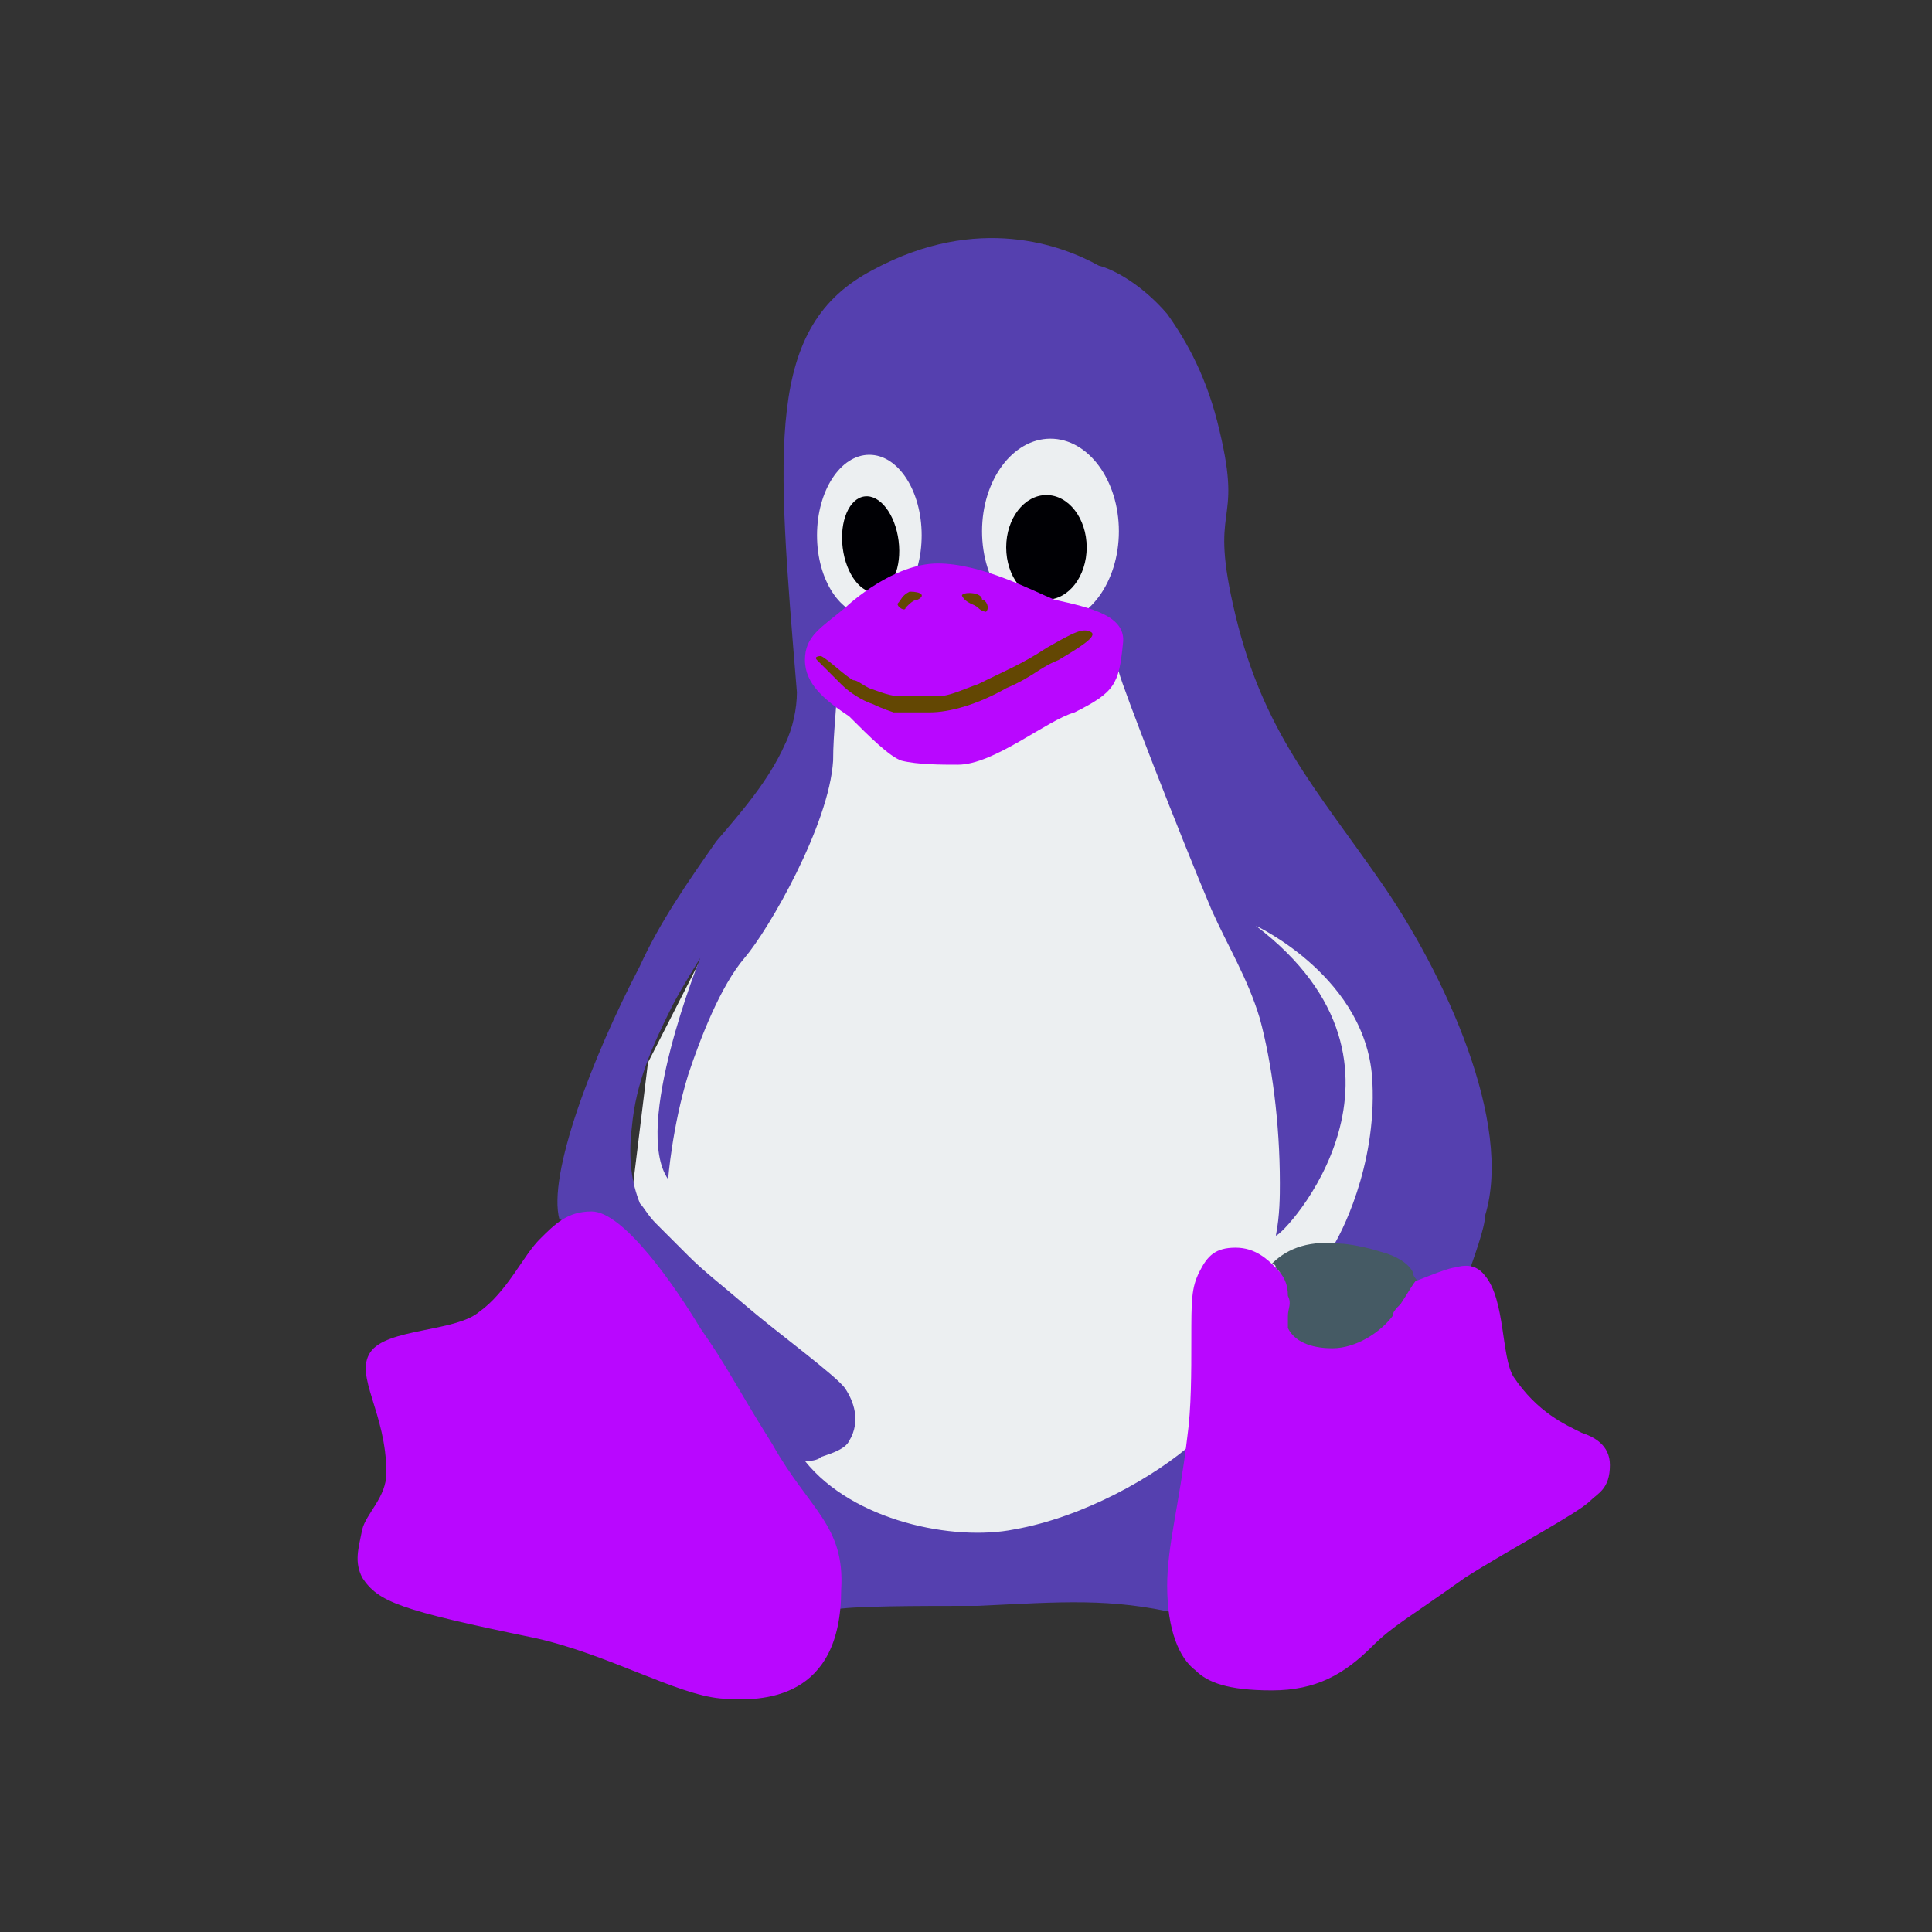 <svg xmlns="http://www.w3.org/2000/svg" xmlns:xlink="http://www.w3.org/1999/xlink" viewBox="0,0,256,256" width="48px" height="48px" fill-rule="nonzero"><rect x="0" y="0" width="256" height="256" fill="#333333" stroke="none"/><g fill="none" fill-rule="nonzero" stroke="none" stroke-width="1" stroke-linecap="butt" stroke-linejoin="miter" stroke-miterlimit="10" stroke-dasharray="" stroke-dashoffset="0" font-family="none" font-weight="none" font-size="none" text-anchor="none" style="mix-blend-mode: normal"><g transform="translate(0,-10.667) scale(5.333,5.333)"><path d="M20.1,18.2l0.1,2.3l-1.6,3l-2.5,4.9l-0.5,4.1l1.8,5.8l4.1,2.3h6.2l5.8,-4.4l2.6,-6.9l-6,-7.3l-1.7,-4.1z" fill="#eceff1"></path><path d="M34.3,23.9c-1.6,-2.3 -2.9,-3.7 -3.6,-6.6c-0.7,-2.9 0.2,-2.1 -0.4,-4.6c-0.3,-1.3 -0.8,-2.2 -1.3,-2.9c-0.6,-0.7 -1.3,-1.1 -1.7,-1.2c-0.9,-0.5 -3,-1.3 -5.6,0.1c-2.7,1.4 -2.4,4.4 -1.9,10.5c0,0.4 -0.1,0.9 -0.3,1.3c-0.4,0.9 -1.1,1.7 -1.7,2.4c-0.7,1 -1.4,2 -1.9,3.1c-1.2,2.3 -2.3,5.2 -2,6.3c0.5,-0.1 6.8,9.5 6.8,9.7c0.4,-0.1 2.1,-0.1 3.6,-0.1c2.1,-0.1 3.3,-0.2 5,0.2c0,-0.3 -0.1,-0.6 -0.1,-0.9c0,-0.6 0.1,-1.1 0.2,-1.8c0.1,-0.5 0.2,-1 0.3,-1.6c-1,0.9 -2.8,1.9 -4.5,2.2c-1.5,0.3 -4,-0.2 -5.2,-1.7c0.1,0 0.3,0 0.4,-0.1c0.3,-0.1 0.6,-0.2 0.7,-0.4c0.3,-0.5 0.1,-1 -0.1,-1.3c-0.2,-0.3 -1.7,-1.4 -2.4,-2c-0.7,-0.6 -1.1,-0.9 -1.5,-1.3c0,0 -0.6,-0.6 -0.8,-0.8c-0.2,-0.2 -0.3,-0.4 -0.4,-0.5c-0.2,-0.5 -0.3,-1.1 -0.2,-1.9c0.1,-1.1 0.5,-2 1,-3c0.2,-0.4 0.7,-1.2 0.7,-1.2c0,0 -1.7,4.2 -0.8,5.5c0,0 0.1,-1.3 0.5,-2.6c0.3,-0.9 0.8,-2.2 1.4,-2.9c0.6,-0.7 2.1,-3.3 2.2,-4.9c0,-0.7 0.1,-1.4 0.1,-1.9c-0.4,-0.4 6.6,-1.4 7,-0.3c0.1,0.4 1.5,4 2.3,5.9c0.4,0.9 0.9,1.7 1.2,2.7c0.3,1.1 0.5,2.6 0.5,4.1c0,0.3 0,0.8 -0.1,1.3c0.2,0 4.1,-4.2 -0.5,-7.7c0,0 2.8,1.3 2.9,3.9c0.1,2.1 -0.8,3.8 -1,4.1c0.1,0 2.1,0.9 2.2,0.9c0.4,0 1.2,-0.3 1.2,-0.3c0.1,-0.3 0.4,-1.1 0.4,-1.4c0.7,-2.3 -1,-6 -2.6,-8.3z" fill="#5540af"></path><path d="M21.6,13.3c-0.718,0 -1.3,0.895 -1.3,2c0,1.105 0.582,2 1.3,2c0.718,0 1.3,-0.895 1.3,-2c0,-1.105 -0.582,-2 -1.3,-2zM26.1,12.9c-0.939,0 -1.7,1.03 -1.7,2.3c0,1.27 0.761,2.3 1.7,2.3c0.939,0 1.7,-1.03 1.7,-2.3c0,-1.27 -0.761,-2.3 -1.7,-2.3z" fill="#eceff1"></path><path transform="translate(8.976,38.997) rotate(-97.204)" d="M21.7,14.8c-0.663,0 -1.2,0.313 -1.2,0.7c0,0.387 0.537,0.7 1.2,0.7c0.663,0 1.2,-0.313 1.2,-0.7c0,-0.387 -0.537,-0.7 -1.2,-0.7z" fill="#000004"></path><path d="M26,14.3c-0.552,0 -1,0.582 -1,1.3c0,0.718 0.448,1.3 1,1.3c0.552,0 1,-0.582 1,-1.3c0,-0.718 -0.448,-1.3 -1,-1.3z" fill="#000004"></path><path d="M39.3,37.6c-0.4,-0.2 -1.1,-0.5 -1.7,-1.4c-0.3,-0.5 -0.2,-1.9 -0.7,-2.5c-0.3,-0.4 -0.7,-0.2 -0.8,-0.2c-0.9,0.2 -3,1.6 -4.4,0c-0.2,-0.2 -0.5,-0.5 -1,-0.5c-0.5,0 -0.7,0.2 -0.9,0.6c-0.2,0.4 -0.2,0.7 -0.2,1.7c0,0.8 0,1.7 -0.1,2.4c-0.2,1.7 -0.5,2.7 -0.5,3.7c0,1.1 0.3,1.8 0.7,2.1c0.3,0.3 0.8,0.5 1.9,0.5c1.1,0 1.8,-0.4 2.5,-1.1c0.5,-0.5 0.9,-0.7 2.3,-1.7c1.1,-0.7 2.8,-1.6 3.1,-1.9c0.2,-0.2 0.5,-0.3 0.5,-0.9c0,-0.5 -0.4,-0.7 -0.7,-0.8zM19.2,37.9c-1,-1.6 -1.1,-1.9 -1.8,-2.9c-0.6,-1 -1.9,-2.9 -2.7,-2.9c-0.6,0 -0.9,0.3 -1.3,0.7c-0.4,0.4 -0.8,1.3 -1.5,1.8c-0.6,0.5 -2.3,0.4 -2.7,1c-0.4,0.6 0.4,1.5 0.4,3c0,0.6 -0.5,1 -0.6,1.4c-0.1,0.5 -0.2,0.8 0,1.2c0.4,0.6 0.9,0.8 4.3,1.5c1.8,0.4 3.5,1.4 4.6,1.5c1.1,0.1 3,0 3,-2.7c0.1,-1.6 -0.8,-2 -1.7,-3.6zM21.1,19.8c-0.6,-0.4 -1.1,-0.8 -1.1,-1.4c0,-0.6 0.4,-0.8 1,-1.3c0.1,-0.1 1.2,-1.1 2.3,-1.1c1.1,0 2.4,0.7 2.9,0.9c0.9,0.2 1.8,0.4 1.7,1.1c-0.1,1 -0.2,1.2 -1.2,1.7c-0.7,0.2 -2,1.3 -2.9,1.3c-0.4,0 -1,0 -1.4,-0.1c-0.3,-0.1 -0.8,-0.6 -1.3,-1.1z" fill="#b907ff"></path><g fill="#634703"><path d="M20.9,19c0.2,0.2 0.5,0.4 0.8,0.5c0.2,0.1 0.5,0.2 0.5,0.2c0.4,0 0.7,0 0.9,0c0.5,0 1.2,-0.2 1.9,-0.6c0.7,-0.3 0.8,-0.5 1.3,-0.7c0.5,-0.3 1,-0.6 0.8,-0.7c-0.2,-0.1 -0.4,0 -1.1,0.4c-0.6,0.4 -1.1,0.6 -1.7,0.9c-0.3,0.1 -0.7,0.3 -1,0.3c-0.3,0 -0.6,0 -0.9,0c-0.3,0 -0.5,-0.1 -0.8,-0.2c-0.2,-0.1 -0.3,-0.2 -0.4,-0.2c-0.2,-0.1 -0.6,-0.5 -0.8,-0.6c0,0 -0.2,0 -0.1,0.1c0.3,0.3 0.4,0.4 0.6,0.6zM23.9,16.8c0.1,0.2 0.3,0.2 0.4,0.3c0.1,0.1 0.2,0.1 0.2,0.1c0.1,-0.1 0,-0.3 -0.1,-0.3c0,-0.2 -0.5,-0.2 -0.5,-0.1zM22.3,17c0,0.1 0.2,0.2 0.2,0.1c0.1,-0.1 0.2,-0.2 0.3,-0.2c0.2,-0.1 0.1,-0.2 -0.2,-0.2c-0.2,0.1 -0.2,0.2 -0.3,0.3z"></path></g><path d="M32,34.7c0,0.1 0,0.2 0,0.3c0.2,0.4 0.7,0.5 1.1,0.5c0.6,0 1.2,-0.4 1.5,-0.8c0,-0.1 0.1,-0.2 0.2,-0.3c0.2,-0.3 0.3,-0.5 0.4,-0.6c0,0 -0.1,-0.1 -0.1,-0.2c-0.1,-0.2 -0.4,-0.4 -0.8,-0.5c-0.3,-0.1 -0.8,-0.2 -1,-0.2c-0.9,-0.1 -1.4,0.2 -1.7,0.5c0,0 0.1,0 0.1,0.1c0.2,0.2 0.3,0.4 0.3,0.7c0.1,0.2 0,0.3 0,0.5z" fill="#455a64"></path></g></g></svg>
